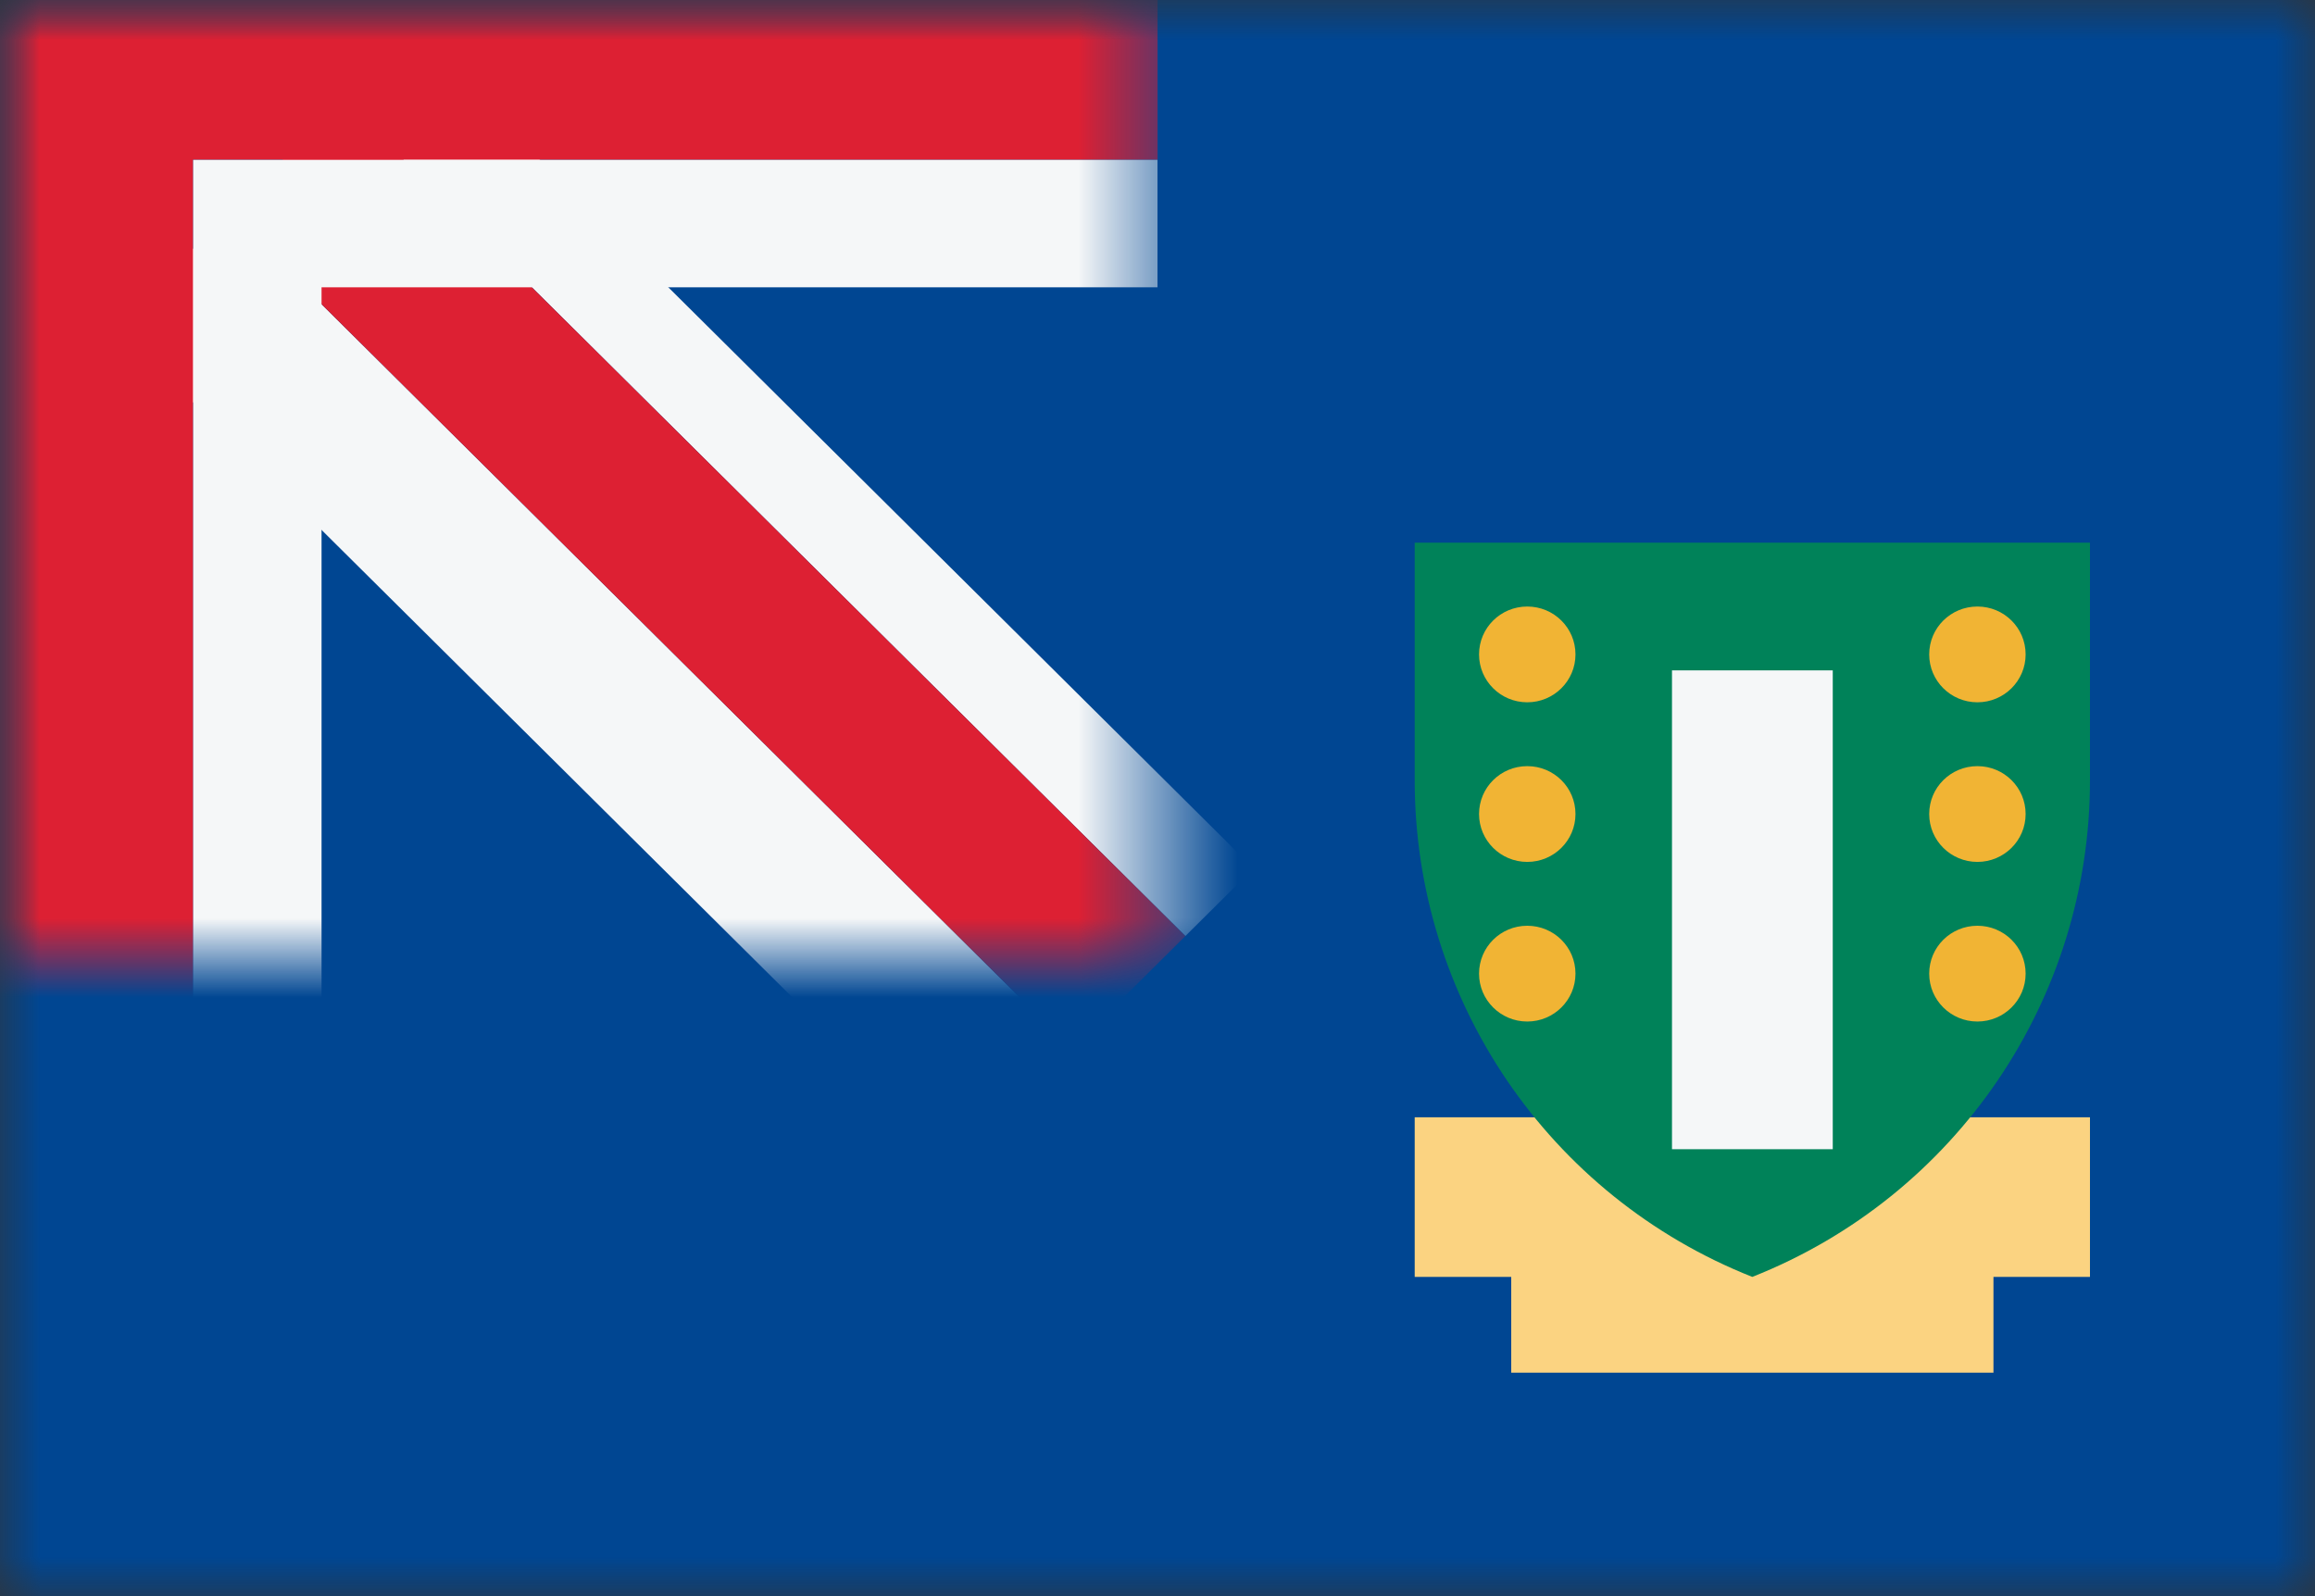 <svg width="29" height="20" viewBox="0 0 29 20" fill="none" xmlns="http://www.w3.org/2000/svg">
<rect x="0" y="0" width="29" height="20" fill="#333333" stroke="none"/>
<mask id="mask0_11482_7985" style="mask-type:alpha" maskUnits="userSpaceOnUse" x="0" y="0" width="29" height="20">
<rect width="29" height="20" fill="#D9D9D9"/>
</mask>
<g mask="url(#mask0_11482_7985)">
<rect width="29" height="20" fill="#004692"/>
<mask id="mask1_11482_7985" style="mask-type:alpha" maskUnits="userSpaceOnUse" x="0" y="0" width="15" height="12">
<path d="M0 12L-1.31134e-06 0L14.5 -2.53526e-07L14.5 12L0 12Z" fill="#002F6C"/>
</mask>
<g mask="url(#mask1_11482_7985)">
<rect width="14.5" height="14.4" fill="#004692"/>
<path d="M5.152 0.402L4.297 1.251L14.849 11.729L15.703 10.881L5.152 0.402Z" fill="#F5F7F8"/>
<path d="M2.873 2.665L1.449 4.079L12.001 14.558L13.425 13.144L2.873 2.665Z" fill="#F5F7F8"/>
<path d="M2.873 2.665L4.297 1.251L14.849 11.729L13.425 13.144L2.873 2.665Z" fill="#DD2033"/>
<path d="M2.417 14H4.028L4.028 3.6H14.5V2H2.417V14Z" fill="#F5F7F8"/>
<path d="M0 14H2.417L2.417 2H14.501V0H0V14Z" fill="#DD2033"/>
</g>
<path d="M26.181 14H17.722V16H18.931V17.2H24.972V16H26.181V14Z" fill="#FBD381"/>
<path d="M17.722 6.8H26.181V9.779C26.181 12.524 24.504 14.99 21.951 16C19.399 14.99 17.722 12.524 17.722 9.779V6.8Z" fill="#008259"/>
<rect x="20.945" y="8.4" width="2.014" height="6" fill="#F5F7F8"/>
<path d="M19.132 8.8C19.466 8.8 19.736 8.531 19.736 8.2C19.736 7.868 19.466 7.6 19.132 7.6C18.798 7.6 18.528 7.868 18.528 8.2C18.528 8.531 18.798 8.8 19.132 8.8Z" fill="#F1B434"/>
<path d="M24.771 8.8C25.105 8.8 25.375 8.531 25.375 8.2C25.375 7.868 25.105 7.6 24.771 7.6C24.437 7.6 24.167 7.868 24.167 8.2C24.167 8.531 24.437 8.8 24.771 8.8Z" fill="#F1B434"/>
<path d="M25.375 10.2C25.375 10.531 25.105 10.8 24.771 10.8C24.437 10.8 24.167 10.531 24.167 10.2C24.167 9.868 24.437 9.6 24.771 9.6C25.105 9.6 25.375 9.868 25.375 10.2Z" fill="#F1B434"/>
<path d="M19.132 10.8C19.466 10.8 19.736 10.531 19.736 10.2C19.736 9.868 19.466 9.6 19.132 9.6C18.798 9.6 18.528 9.868 18.528 10.2C18.528 10.531 18.798 10.8 19.132 10.8Z" fill="#F1B434"/>
<path d="M25.375 12.2C25.375 12.531 25.105 12.8 24.771 12.8C24.437 12.8 24.167 12.531 24.167 12.2C24.167 11.868 24.437 11.6 24.771 11.6C25.105 11.6 25.375 11.868 25.375 12.2Z" fill="#F1B434"/>
<path d="M19.132 12.8C19.466 12.8 19.736 12.531 19.736 12.2C19.736 11.868 19.466 11.6 19.132 11.6C18.798 11.6 18.528 11.868 18.528 12.2C18.528 12.531 18.798 12.8 19.132 12.8Z" fill="#F1B434"/>
</g>
</svg>
